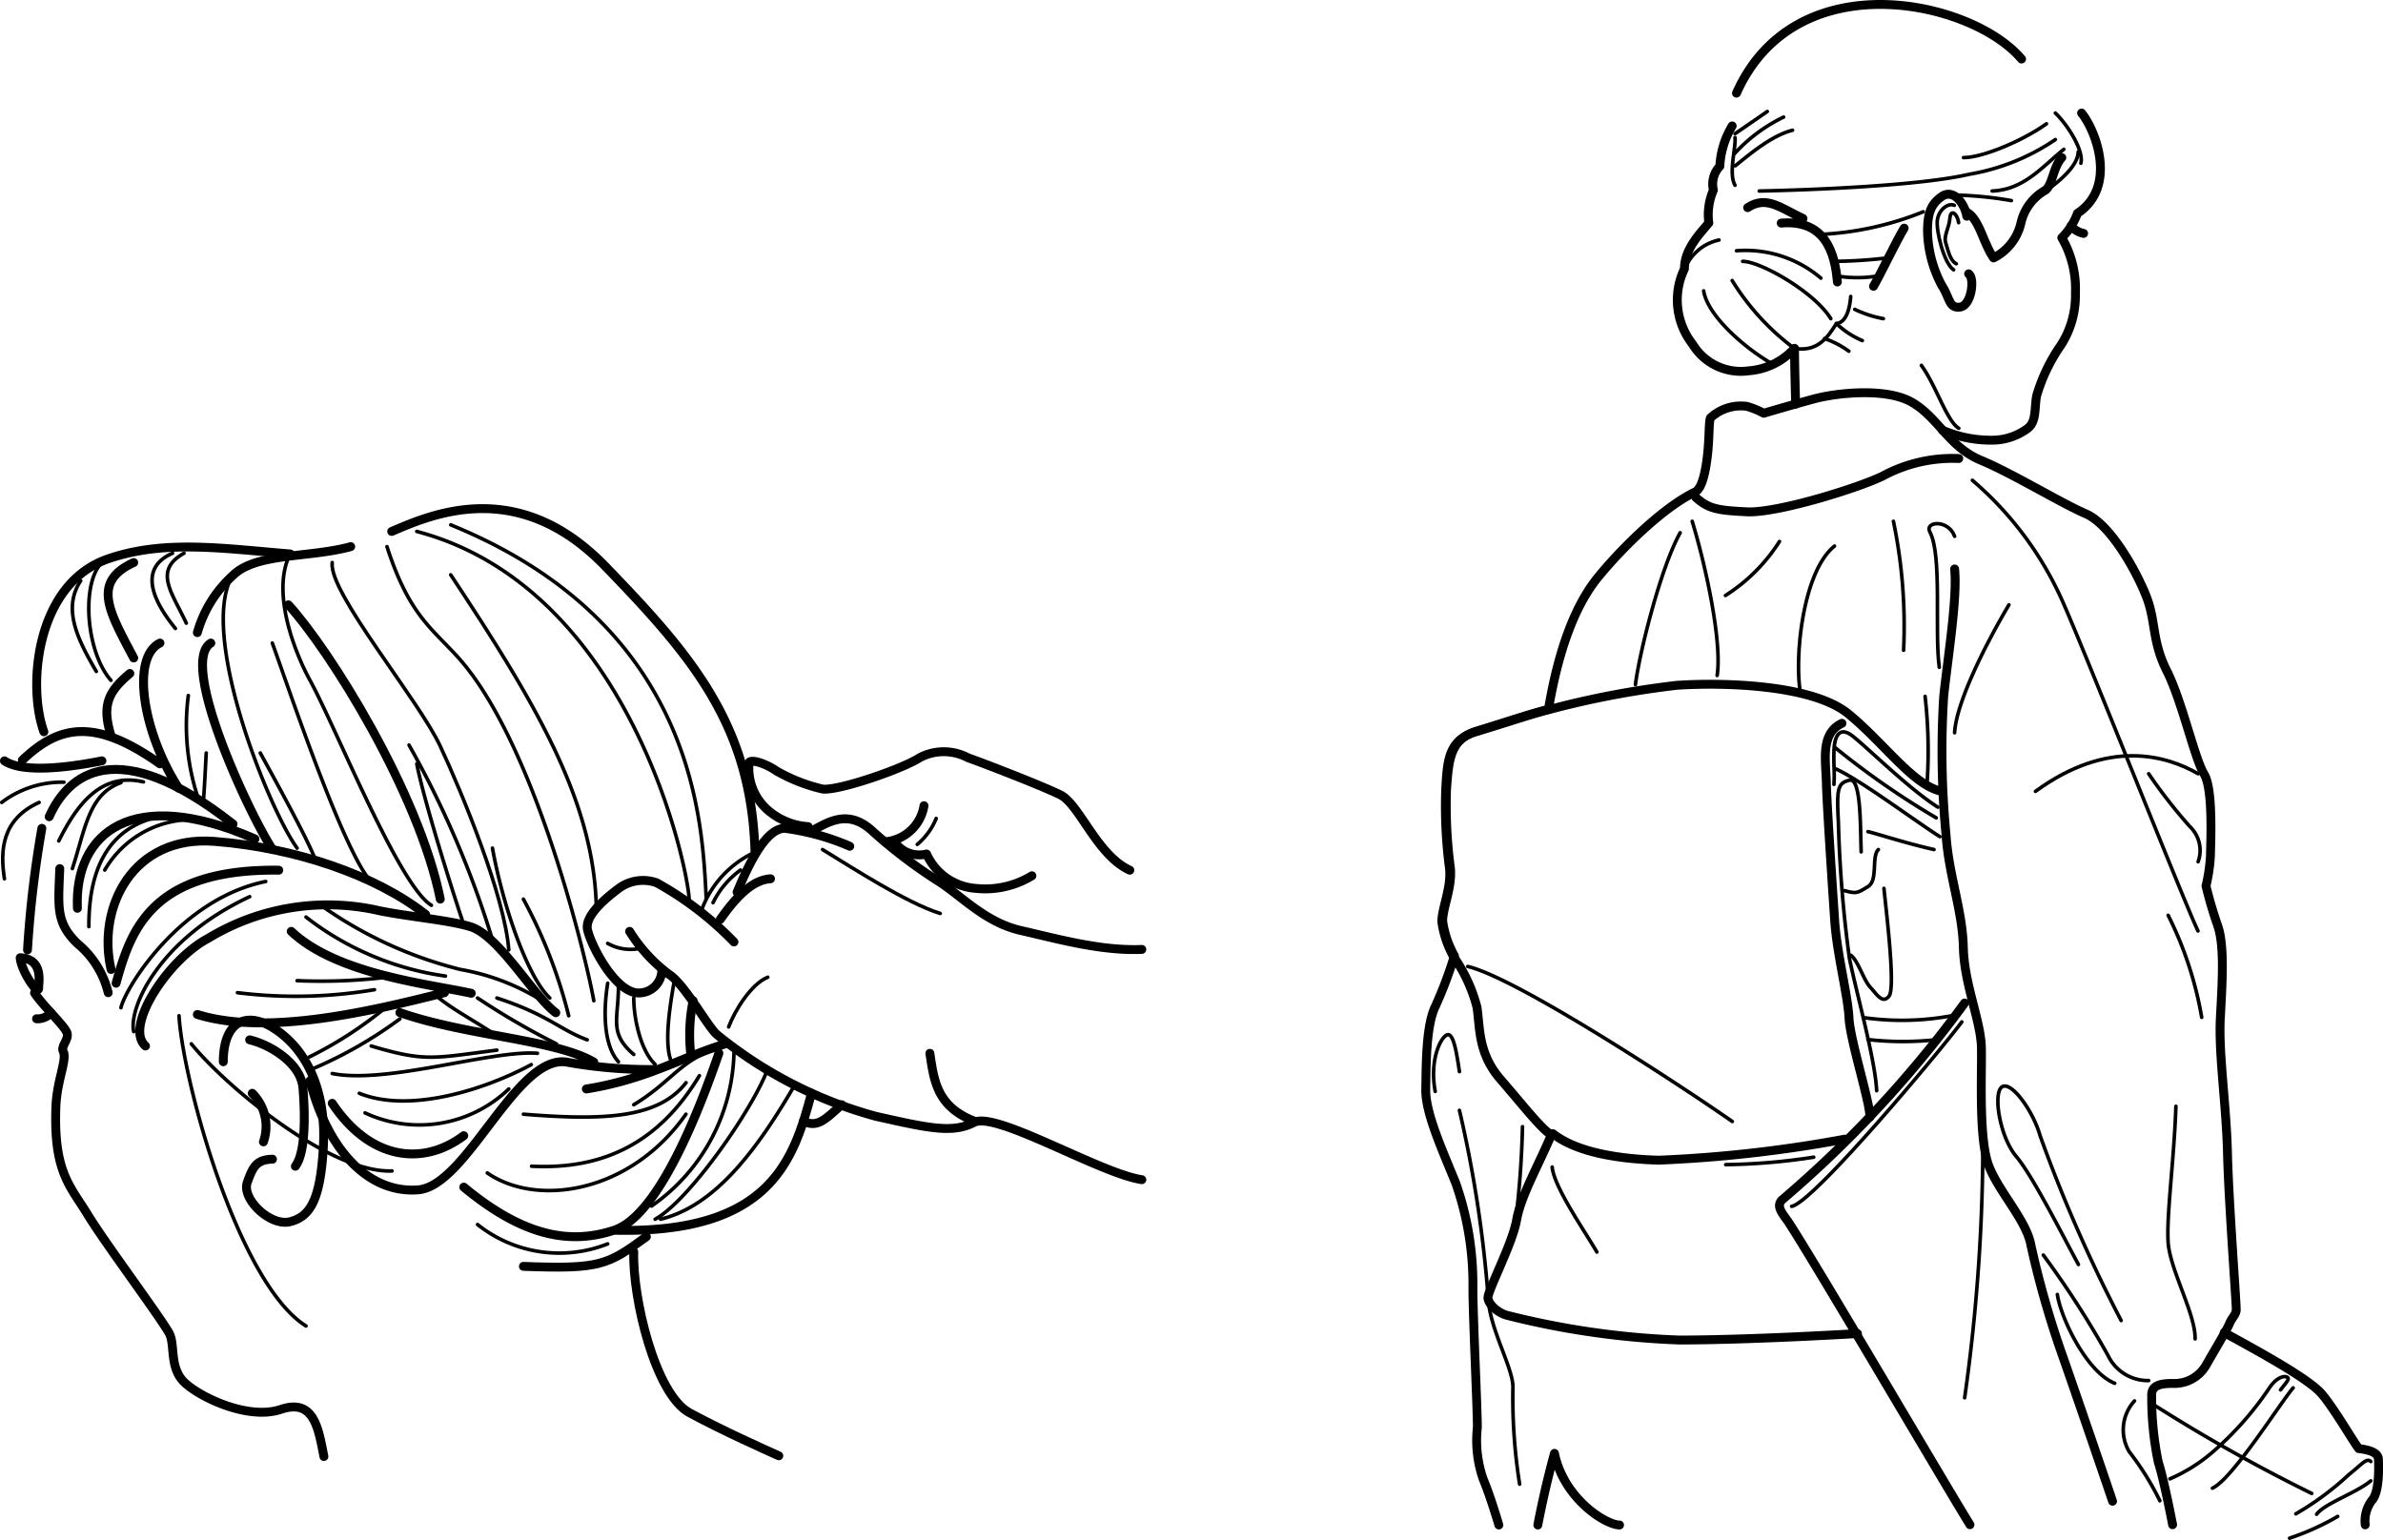 <svg xmlns="http://www.w3.org/2000/svg" viewBox="0 0 166.27 107.47"><defs><style>.cls-1,.cls-2{fill:none;stroke:#000;stroke-linecap:round;stroke-linejoin:round}.cls-1{stroke-width:.62px}.cls-2{stroke-width:.25px}</style></defs><path class="cls-1" d="M3.43 57c1.31-2.92 4.67-5.9 12.83.51M5.4 63.39c-.22-5.28 3.84-8.6 12.39-4.84"/><path class="cls-1" d="M7.75 67.66c-1-4.36 1.53-9.38 7.2-8.94s11.26 2.36 14.75 5.1"/><path class="cls-1" d="M10.15 73c-1.52-1.36 1.62-6.07 4.37-7.51a16.08 16.08 0 0 1 12-1.92c2.22.44 4.78.64 6.32 1.11 2 .64 4.37 4.83 5.94 6M8.1 68.62c1-3.62 2.4-8 11.35-7.89M13.77 70.8c4.8 1.49 11.91-.17 17.24-1.52M20.32 65c3.18 3 9.55 3.66 12.56 4.32m-4.98 1.35c4.63 1.62 10.87 1.88 13.53 3.45m-19.8 1.31c1.26 4.93 4.14 7.87 7.54 7.61s6.83-9.42 10.34-8.92a32.56 32.56 0 0 0 6.2.52m-13.35 8.21c4.1 3.4 7.37 4.05 10.51 3s6-8.6 7.29-12.35M40.91 76c4.36-.7 6.81-2.31 9.82-3.18m5.89 3.48c-1.23 4.58-2.8 9.82-13.75 9.56M1.56 53.05c2.53-2.4 5-3 9.6.26m16.17-16.22c2.7-1.15 8.77-3.9 14.89 2.42s10.22 11.13 10.46 20M14.71 44.88c-2.25 1.4 2.71 12 4.31 14.41m-7.86-14.41C9.1 45.9 10 51.19 12.46 55M.31 53.1c1.16.78 3.92.57 6.8 0"/><path class="cls-1" d="M3.06 51.07C1.9 47.85 2.51 40.72 7.55 39c3.92-1.35 8-.72 12.7-.34M9.33 45.92c-1.74-3.28-2.94-5.31 0-6.66m41.88 26.48a22.89 22.89 0 0 0-5.39-4.13 2.85 2.85 0 0 0-2.59.35c-.94.7-2.44 1.93-2.24 2.91s1.74 4.09 3.34 4.41a1.61 1.61 0 0 0 1.85-1.62"/><path class="cls-2" d="M42.4 65.84a3.25 3.25 0 0 0 2.14.37"/><path class="cls-1" d="M43.93 65a11 11 0 0 0 2.75 3c1.09.68 2.74 3.72 3.35 4.21a30.07 30.07 0 0 0 11.09 5.7c3.62.81 5.33 1.21 6.85.42s8.78 3.56 11.7 4m-25.91-21c-1.25.08-2.37 1.22-3.5 2.83"/><path class="cls-1" d="M51.43 62.26c.64-1.52 1.91-4.47 3.33-4.45a16.84 16.84 0 0 1 4.53 1.25"/><path class="cls-1" d="M56.61 58c1.14-.59 2.49-1.54 4.16-.09a34.26 34.26 0 0 0 4.59 3.52c1.71 1.06 3.33 2.93 5.87 3.51s5.59 1.44 8.44 1.32m-14.79 7.25c.28 1.84.46 3.71 3.09 4.73m-9.24-1.14c-1.08.94-1.67 1.66-2.67 1.14m-7.7-8.4a12 12 0 0 0-.17 3.67m-32.61.59c0-2.89 1.71-3.69 3.87-2.1s3.32 4.43 3.11 8.08-.91 4.82-2.31 5.18-3.4-1.6-3-2.73.66-1.6 1.76-1.63"/><path class="cls-1" d="M17.42 72.57c1.45.35 3.58 1.63 3.72 3.38s.21 4.45-.53 5.44M17.6 76.3a3.26 3.26 0 0 1 .78 3.39M2.92 57.81a75.45 75.45 0 0 0-1 8.48m.49 3.01c.6.92 2.19 2.37 2.28 2.83s-.45.89-.28 1.24c.29.6-.44 2-.51 3.88-.17 4.55 1 5.52 2.22 7.52S11 91.66 11.78 93c.47.77 0 2.43 1.08 3.47s4.45 2.66 6.74 1.89 2.61 1.27 3 3.29"/><path class="cls-2" d="M.12 56a6.94 6.94 0 0 1 4.34-1.41"/><path class="cls-1" d="M4.17 60.62c-.1 2.7-.28 3.75 1.22 5.22a6.43 6.43 0 0 1 2.16 3.44m-6.14-2.44c1.67.09 1.27 1.78 1.29 2.09 0 .67-1.25-1.22-1.29-2.09m2.14 3.84a1.2 1.2 0 0 1-1 .42m21.92-32.95c-2.87.79-6.61.42-8.21 2a8.49 8.49 0 0 0-2.49 4M9.06 47c-1.48 1.25-2 2.19-1.29 4.41"/><path class="cls-2" d="M2.73 56C.12 57.18 0 59.36.31 61.33"/><path class="cls-1" d="M36.52 88.38c5.34.2 5.86-.08 8.58-2.07m-.88 1.06c-.1 3.21 1.5 9.94 3.89 11.23s5.36 2.61 6.23 3M23.18 77c2.6 3.91 6.27 4.44 9.18 2.26"/><path class="cls-2" d="M23.18 74.92c3.79.77 11.12-1.66 14.32-1.41M25.07 76.3c3.44 1.4 8.63-.19 12-2m-11.6 3.37A9 9 0 0 0 35.5 76m1.02 1.76c5.6.45 9.4.3 11.35-2.2m-10.78 5.83c5.08.26 8.93-1.7 11.71-6.32M34 81.86c3.49 2.41 10 1.4 13.86-4.1m7.5-1.88c-2.71 4.64-5.59 8.31-9.27 9.21m-.63-.92a13.39 13.39 0 0 0 5.75-10.68M25.9 73c3.8 1.13 4.35.85 8.77.29m7.73-4.67c-.33 2.09-.25 4.38.75 5.48m0-5.24c0 2.26-.68 3.24 1.07 4.73m8.46-14.12A7.15 7.15 0 0 0 49 63.39m2.67-2.67A6.17 6.17 0 0 0 49.75 63m-5.53 6.65c0 1.53.52 3.72 1.49 4.63m1.34-5.84c-.29 1.65-.75 4.42-.2 5.66m-30.28-4.82a33 33 0 0 0 9.56-.21m-5.4-.63a38.69 38.69 0 0 0 6.6-.28m7.34 1.49c3.58 1.17 4.38 2.21 6.3 2.92m-6.61-13.38c.68 3.79 2.37 8.91 4 10.46m-1.84-6.9a34.78 34.78 0 0 1 3.16 8.14M7.74 47.48c-1.95-2.23-2.1-7.74-.19-8.5m-.83 7.88c-1.26-2.16-2.4-4.35-1.09-6.33M4.1 58.69c1.15-2.3 2.83-4.85 5.91-4.12m-4.96 6.05c.91-2.79 1.13-5.18 3.39-6M6.2 64.67c0-2.33.39-6.21 4.15-7.47m5.91-17.1c-2.49 4 2.49 16.37 4.47 19.09m-2.57-6.64c2.11 3.84 3.33 6.15 3.92 7.61M8.44 70.33c.31-1.4 4.14-7.61 10.1-8.81M9.33 72c-.37-1.65 1.74-6.46 8.09-9.42M21.35 64a20.46 20.46 0 0 0 9.73 4.12m-8.69-4.94a28.75 28.75 0 0 0 9.74 4.48 15.87 15.87 0 0 1 5.69 2.18m-25.33 1.05c.28 4.62 4.14 18.69 8.86 21.65m-8-19.69c2.32 2.88 9.65 9.05 14 8.87m5.97 3.74a9.16 9.16 0 0 0 9.08 1.35M29.08 37.09c15.14 4 19 24 19 25.66M31.45 36.63C48.8 43.69 49 57.81 49.28 62.75m-7.85 7.09c-.36-2.16-3.93-17.76-9.43-23.92-1.88-2.09-3.46-3-5-7.77m4.45 1.97c6.05 9.13 10 15.86 10.16 23.27M28.54 52a67.73 67.73 0 0 1 5.82 13.59m-5.28-12.28c.52 2.7 2.75 9.7 3.28 11.22M19 44.88c1.13 3.1 4.89 14.37 6.87 16.64m4.23 1.66c-2.25-1.35-6.6-12.27-8.47-15.7-.85-1.54-2.81-6-1.38-8.84m33.32 35.95c-1 2.76-5.48 9.2-7.86 10.5m-1.49-7.99c2.23-1.35 3.05-2.69 4.78-3.51m-27.43.18A27.36 27.36 0 0 0 27 70.24m-5.18 4.35a29.83 29.83 0 0 0 6.08-3.48m5.42-1.46a52.13 52.13 0 0 0 5.5 3.2m-4.15-.57c-2-1.3-3.1-1.84-4.19-2.75M7.31 60.72a7.06 7.06 0 0 1 6.46-3.51m-.63-8.67a16.12 16.12 0 0 0 .63 7m.62-2.99c-.08 1.38-.08 1.73-.2 3.43m-1.95-12.12c-1.45-1.77-2.7-4.16-.2-5.25m.96 4.88c-1-2.15-2.32-3.67-.16-4.88"/><path class="cls-2" d="M23.18 39.26c-.28 2.06 6 9.52 7.54 12.82s4.49 10.46 4.78 14.21"/><path class="cls-1" d="M20.12 42.21c2.86 3.12 9.09 13.07 10.6 20.54"/><path class="cls-2" d="M50.84 71.67c.43-1.15 1.57-3 2.73-3.47m3.82-8.91c2 1.22 5.86 3.73 8.21 4.46"/><path class="cls-1" d="M56.39 57.69a4.76 4.76 0 0 1-2.63-1 3.88 3.88 0 0 1-1.49-3.48c.2-.25 1.23.12 1.9.59a11.82 11.82 0 0 0 3.24 1.27c1.12.12 5.57-1.41 6.76-2.19a3.59 3.59 0 0 1 3.36 0c.92.32 5.11 1.93 6.45 2.59s2.56 4.22 4.85 5.26m-14.36-4.5a3 3 0 0 1-2.73 2.52m.81.18a2.09 2.09 0 0 0 2.1.67 4.09 4.09 0 0 0 3.43 2.4 6.25 6.25 0 0 0 3.92-.88"/><path class="cls-2" d="M64 58.93a4.59 4.59 0 0 0 1.32-1.81"/><path class="cls-1" d="M104.58 106.43s-.62-2.1-1.09-3.19a8.22 8.22 0 0 1-.41-3.61c0-1.47-.31-7.7-.31-9.74a21.31 21.31 0 0 0-1.19-7.3c-.91-2.25-2.13-4.91-2.1-6.54s0-4.51.69-5.86a29.52 29.52 0 0 0 1.31-3.48 6.86 6.86 0 0 1-.82-2.43c0-.94.67-2.34.54-3.7a33 33 0 0 1-.27-5.49c.15-2 .21-3.49 2.11-4.07s3.76-1.21 5-1.52c.65-3.85 1.75-7.13 3.47-9.23s4.57-4.88 6.76-5.93c.52-.26.76-1.57.88-2.7s.08-2.18.19-2.47a3.12 3.12 0 0 1 2.55-.81 6.15 6.15 0 0 1 1.17.48s2-.59 3.51-1 5.09-.83 6.91.28 2.52 3.08 4.73 4 5.61 3 7.33 3.74 3.52 4 4.21 5.75.38 3.12 1.44 5.22 1.94 6.13 2.6 7.2.44 5 .44 5.73a12.24 12.24 0 0 1-.31 2.07s.31 1.33.81 2.75.32 4 .19 6.49.42 6.06.5 9.42.61 10.27.61 10.9c0 .35-.3.56-.48 1s-1.09 1.94-1.61 2.86a2.55 2.55 0 0 1-2.35 1.3c-.89 0-1.49.15-1.46.86a22.27 22.27 0 0 0 .46 4.63c.41 1.27 1 4.37 1 4.37"/><path class="cls-1" d="M113 106.43c-.94 0-3.88-1.81-4.54-5-.72 2.6-1.16 5-1.16 5m28.18-51.2c-2-.42-3.94-3.29-6.5-5.4s-9-2.21-12-2a62.38 62.38 0 0 0-9 1.72c-1.21.31-3.07.94-5 1.52s-2 2-2.11 4.07a33 33 0 0 0 .27 5.49c.13 1.36-.54 2.76-.54 3.7a6.86 6.86 0 0 0 .82 2.43 10.91 10.91 0 0 1 1.64 3.56c.21 1.51.09 3.22 1.63 5s2.88 3.5 3.55 3.88c-.88 2.1-2.13 4.27-2.42 5.94s-2.06 5-2 5.46.68 1 1.27 1.18a57.27 57.27 0 0 0 12.07 1.74c5 0 12.44-.45 12.44-.45"/><path class="cls-2" d="M135.31 46.57c-.34-2.47.21-7.8-.65-9.43-.41-.76 1.28-.92 1.72.29"/><path class="cls-1" d="M136.38 39.71c.2 2-.45 6-.76 8.87a61.16 61.16 0 0 0 .16 9.67c.19 2.84 1.15 5.28 1.21 7.87s1.22 5.11 1.26 7-.21 6.47.54 8.31 2.6 3.76 2.91 5.45a65.09 65.09 0 0 0 2.2 7.71c.87 2.47 3.07 8.9 3.5 10.18"/><path class="cls-2" d="M148 92.16a104 104 0 0 1-5.66-12.91c-.48-1.71-2-3.82-2.65-3.4s-.17 3.49 1 4.87 3.49 6 4.33 7.53m-2.45-.66a66.26 66.26 0 0 1 4.51 7 3.08 3.08 0 0 0 2.84 1.76m-6.37-6.01c.21 1.55 2 5.39 4 6.2m-9.93-63.02a23.85 23.85 0 0 1 6.38 8.65c1.59 3.59 8.4 20.8 9.36 22.8m-2.08-1.09a25.5 25.5 0 0 1 2.34 7.12m-1.8 6.21c-.12 3.67-.67 7.64-.54 9.52s1.92 5 1.88 6.71M128 38.11c-2.17 1.74-2.79 7.52-2.4 10.11m-8.37-11.04c-1.4 2.53-2.87 8.52-3.12 10.6m22.97 49.77a127.37 127.37 0 0 0 1.27-18.43m-36.52-4.33c-.22-1.5-.44-2.75-.88-2.56s-1.22 1.75-.81 3.94m1.69 1.32a85.74 85.74 0 0 1 2 13c.07 2.25 1.82 5.07 1.73 6.42a38.5 38.5 0 0 0 .47 6.67"/><path class="cls-1" d="M136.67 32a10.24 10.24 0 0 0-5.32 1.23c-1.8.87-7.39 2.59-9.45 2.49s-2.69-.21-3.57-1"/><path class="cls-2" d="M153.37 54c-2.18-1.26-6.26-2.49-11.35 1.23"/><path class="cls-1" d="M128.52 50.48c-1.51.71-1.13 2.54-1.09 4.13s.42 7.23.58 9.61.92 5.22 1 6.81 1.46 5.84 1.46 6.93m-1.75 1.54a91.44 91.44 0 0 1-13 1.47c-2.9-.09-5.73-.57-7.37-1.85"/><path class="cls-1" d="M137.08 70a79.72 79.72 0 0 1-12.74 13.74c-.46.46.07 1 .46 1.57 2.17 3.36 10.39 17.41 12.65 21.1"/><path class="cls-2" d="M136.88 71.32c-1.16 1.6-10.34 12.62-11.87 12.87m9.93-24.9c-2.07-.47-3.95-1.1-4.61-1.25m-.47 1.41c-.06-1.76 0-5.2-.81-5s-.91.53-.78 2.91a87.23 87.23 0 0 0 .77 9.52c.48 2.38 1.81 7.11 1.9 9.24m5.44-5.27a19 19 0 0 1-6.27.18m5.1 1.52a21.75 21.75 0 0 1-4.88 0"/><path class="cls-1" d="M155.19 93c2.42 1.33 5.93 3.23 6.83 4.31s2.23 3.39 2.56 3.79c.82.09 1.35.31 1.37.73s.1 2.31-.47 2.9a2.4 2.4 0 0 0-.45 1.69"/><path class="cls-2" d="M165.42 102c-.29-.28-.61.18-1.54.92a20.37 20.37 0 0 1-3.69 2.73M159.12 97c.41-.53.67-.78.46-.89s-.76 0-1.29.83a22.35 22.35 0 0 1-4 4.48 11.61 11.61 0 0 1-2.89 1.79m-1.28-5.27a116 116 0 0 0 11.18 6.29m-26.09-47.9c-2-1.25-5.12-4.35-6-5s-1.22.05-1.25 1.11.06 1.42 0 2.3m7.14 2.34a57 57 0 0 1-7.1-4.94m7.35 6.25c-1.6-1-5.59-4-7.31-4.75"/><path class="cls-1" d="M120.86 8.79a6 6 0 0 0-.86 2.81 1.81 1.81 0 0 0-.45 1.67 4.3 4.3 0 0 0-.32 2.29c-.76.89-1.7 1.9-1.7 3.2a5 5 0 0 0 .56 5.25 3.94 3.94 0 0 0 3.91 1.87 4.8 4.8 0 0 0 3.21-1.57c0 1.19.08 3.89.08 3.89m11.94-13.11c-.15-.9-.94-1.93-1.74-1.38s-1 1.24-1 2.45a8.41 8.41 0 0 0 1 3.77c.57.87.48 1.6 1.27 1.5s1.05-2 .6-2.32"/><path class="cls-2" d="M136.36 14.33c-.39-.19-1.06.25-1.18 1s.47 3.08 1.13 3.5"/><path class="cls-2" d="M136.66 15.54c-.08-.62-.56-1-.61-.31s-.45 1.21-.29 1.72.3 1.24.74 1.46"/><path class="cls-1" d="M143.86 11c-.62.67-.66 2-1.19 2.3a3.51 3.51 0 0 0-1.67 2.3 3.64 3.64 0 0 1-1.9 2.4c-.71-1-1-2.72-1.86-3.18"/><path class="cls-2" d="M145 10.61c0 1-1.49 2.26-2.85 3.1m1.85-3.29c-1.57 1.28-2.8 2.82-5 2.91m4.41-3.59a15.17 15.17 0 0 1-6 2.42c-4.31 1-14.66 1.17-14.66 1.17m2.32-4.24c-1.59.39-3.36 2-4 2.48m-.01-1.97c.06.77-.47 2.5 0 3.33m3.39-4.76a11.25 11.25 0 0 0-3.45 2.58m13.19 4.03a21.82 21.82 0 0 1-7.2 1.58m.06 3.05a8.12 8.12 0 0 0-5.89-1.91m6.58 4.74c-1.13-1.85-4.89-4-6.15-4m3.6 6.07a17.05 17.05 0 0 1-4.33-4.73m2.86 5.85c-2-1.13-4.59-3.42-4.85-5.13"/><path class="cls-1" d="M128.2 19.68c-.17-2.06-.86-4.37-3.92-4.11m1.52-.32c-1.57-.74-2.55-1.62-3.86-.76"/><path class="cls-2" d="M129.13 20.69c-.08 1.07-.4 1.83-1 1.89-.63 1-1.32 2-2.94 1.73m-5.25-7.56a3.32 3.32 0 0 0-2.38 2m14.12-.75a33.76 33.76 0 0 1-3.71.24m3.03 1.02a8.69 8.69 0 0 1-2.84 0"/><path class="cls-1" d="M145.24 7.89c1 1.23 2.51 5.15-.29 7a4.63 4.63 0 0 1-1.09 1.7 7.14 7.14 0 0 1 .95 3.88 6.41 6.41 0 0 1-1 3.6 12.17 12.17 0 0 0-1.71 3.56c-.16.91 0 1.81-.64 2.28a4.15 4.15 0 0 1-2.49.81 8.49 8.49 0 0 1-3.44-.7"/><path class="cls-2" d="M143.41 7.89c.81.77 2 2.59 1.78 3.5M134.06 25.5c1 1.35 1.78 3.9 2.61 4.39M140.34 14a26.19 26.19 0 0 0-4-.39"/><path class="cls-1" d="M141.05 4.12C137.58 0 125.27-2.71 121.16 6.5m24.22 9.79a1.58 1.58 0 0 1-.88-.52"/><path class="cls-2" d="M142.79 8.64C141.12 9.83 138.34 11 137 11m-13.69-3.22c-.9.62-1.84 1.28-2.25 1.55"/><path class="cls-1" d="M132.86 15.92c-.6 1-1.63 3.19-2.14 4.06"/><path class="cls-2" d="M131.41 22.24a8 8 0 0 1-2-.65m.53 2.18a6 6 0 0 1-1.81-1.19m.87 1.93a6.38 6.38 0 0 0-1.69-.88m-9.24 12.75c1 3.28 2.09 8.5 1.74 10.76m14.51 1.46a33.64 33.64 0 0 1 .15 5.88m5.7-12.27c-1.88 3.18-3.7 7-3.79 8.93M149.92 54a35.7 35.7 0 0 0 2.87 3.68 2.31 2.31 0 0 1 .58 2.46M160 96.86c-.91 1.06-4.23 6.36-5.63 7m-5.44-6.09a3 3 0 0 0-.37 3.54 19.63 19.63 0 0 1 2.14 3.43m14.72-1.39c-1.08.88-3.22 1.57-3.78 2.33m1.47.15a18.19 18.19 0 0 1-3.36 1.52m-53.52-28.72a67.39 67.39 0 0 1-.56 7.24M131.45 62c.14 1.44.82 6.9.36 7.51s-.88-.15-1.33-.63-.84-1.85-1.34-2.21m1.92-7.38c-.5.49 0 2.15-.73 2.59s-.78.51-1.63.28m3.41-25.78a35.85 35.85 0 0 1 .71 9m-11.95 32.89c-3.54-2.47-15-10-18.46-10.82m5.89 14c.13 1.39 2.21 4.37 3.12 5.93m15.13-6.62a43 43 0 0 1-6.14.52m3.75-43.49a12.25 12.25 0 0 1-3.77 3.77"/></svg>